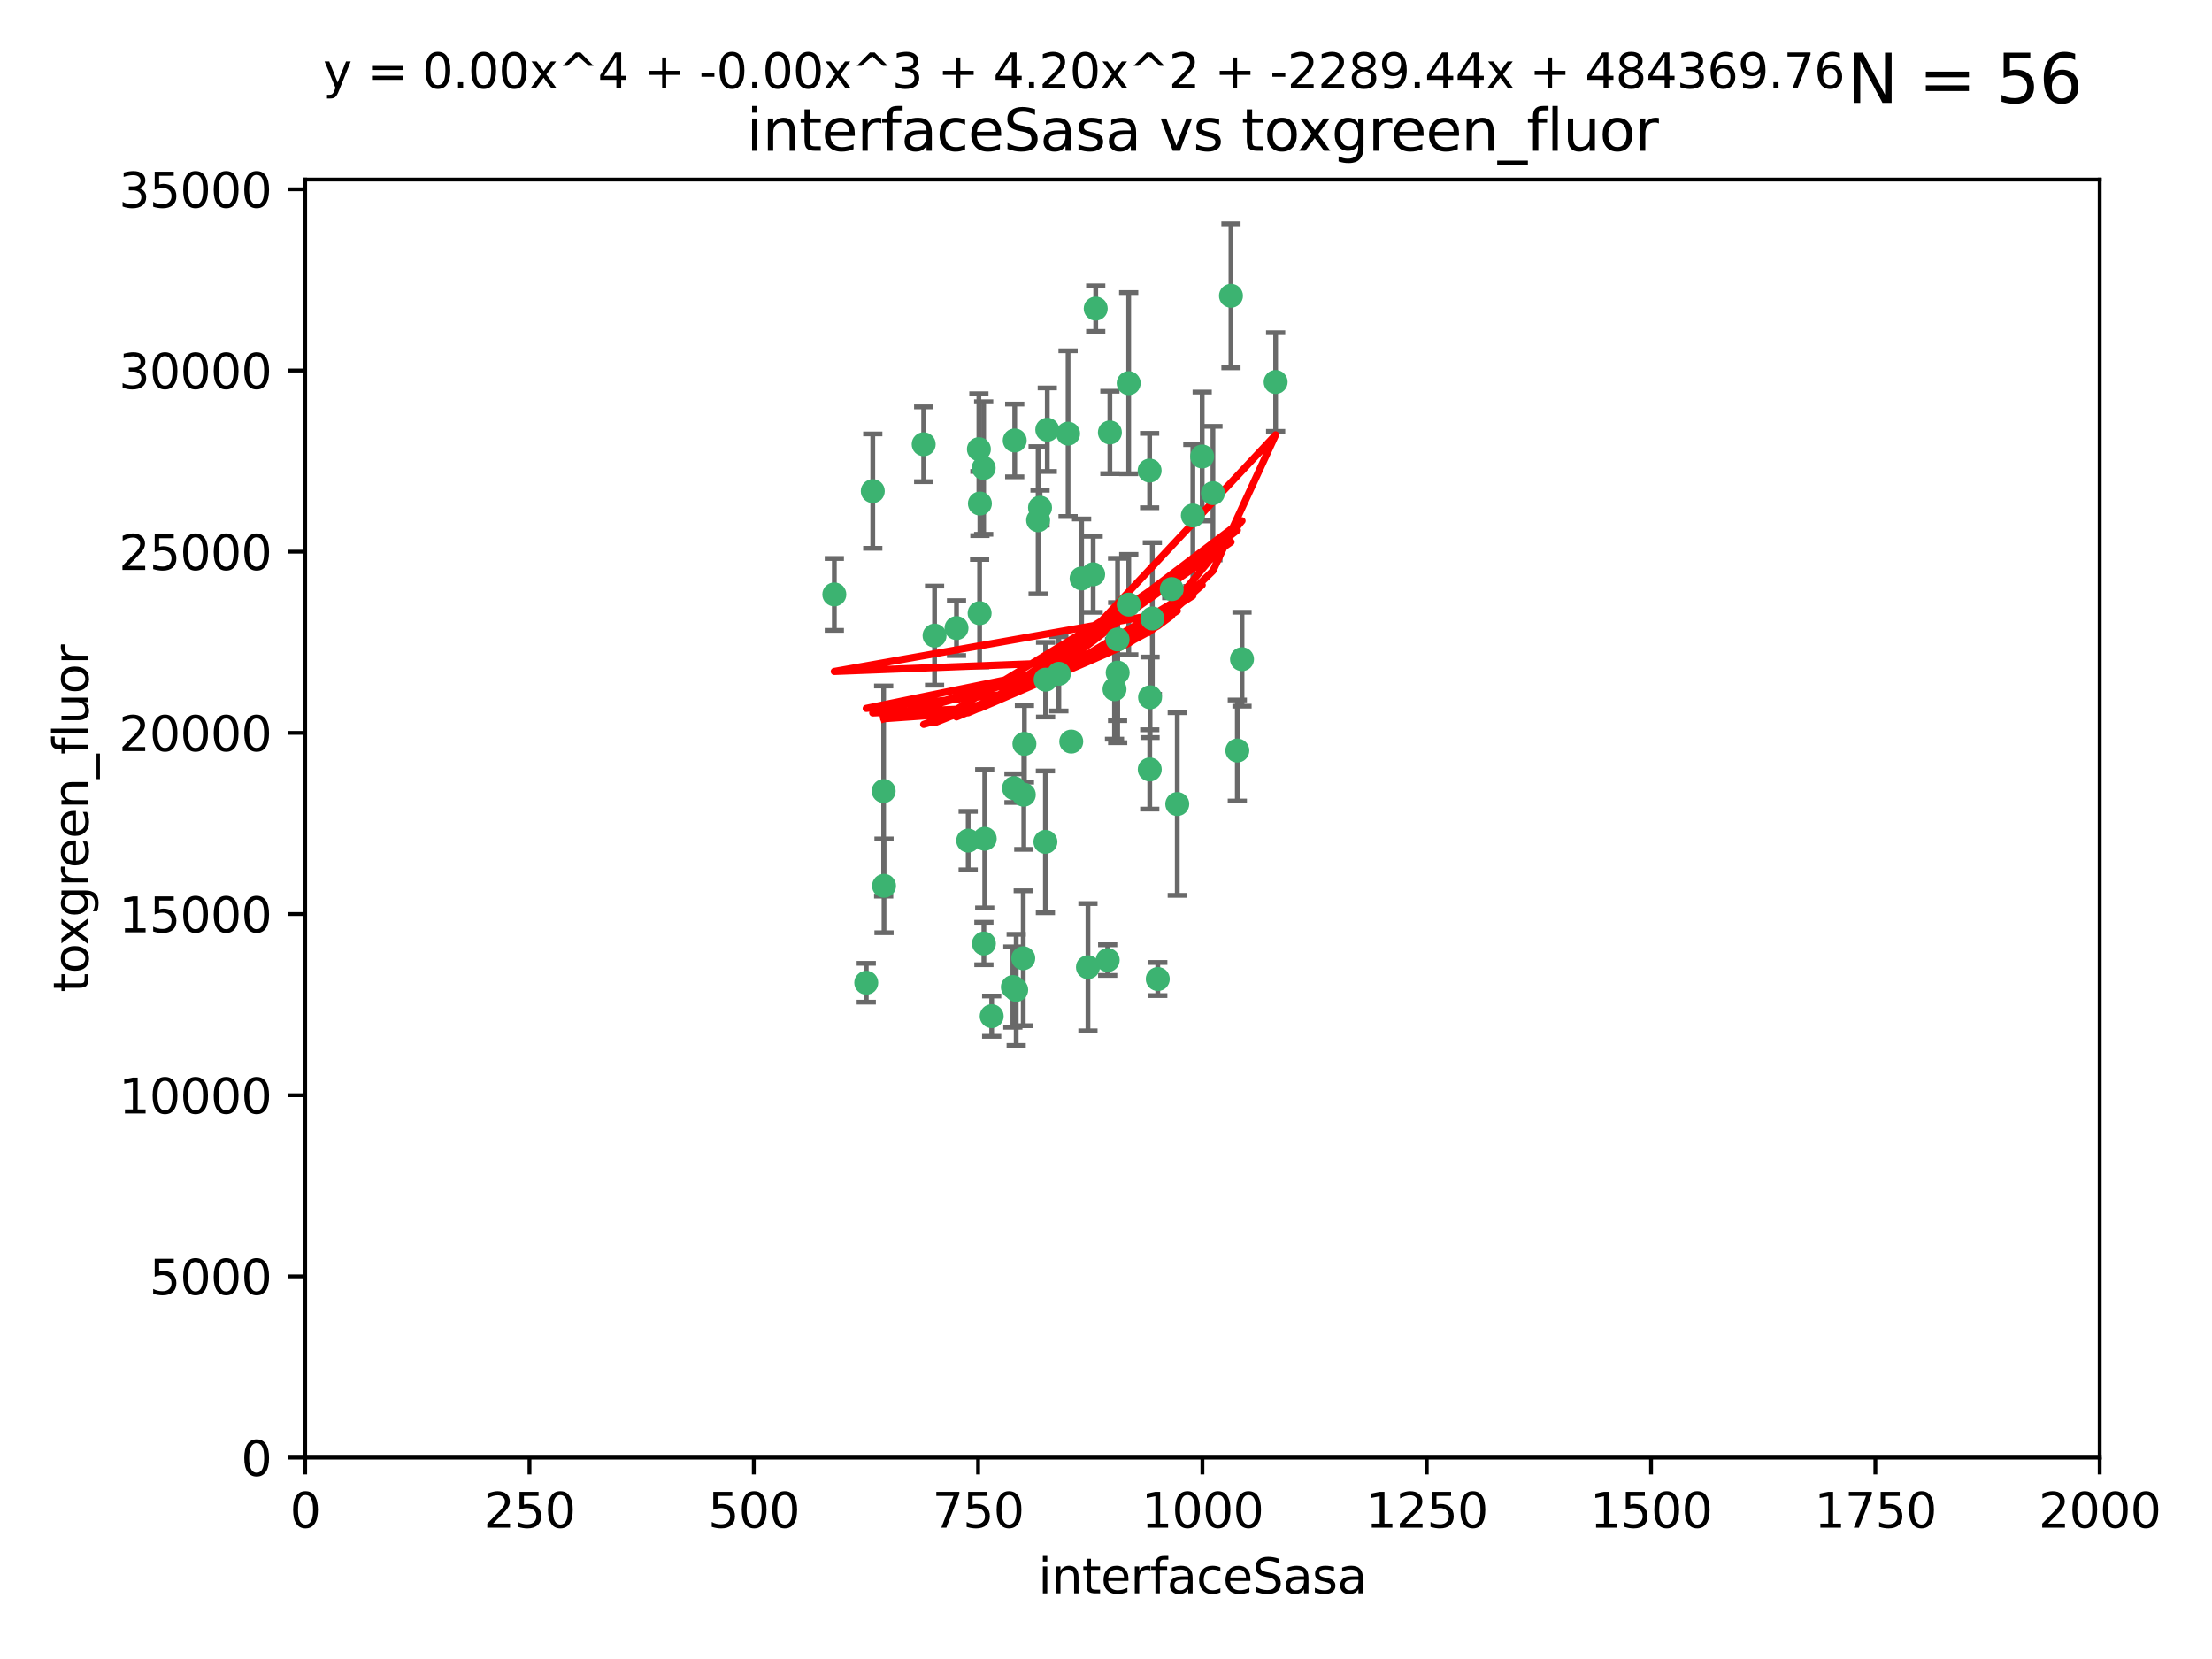 <?xml version="1.0" encoding="utf-8" standalone="no"?>
<!DOCTYPE svg PUBLIC "-//W3C//DTD SVG 1.1//EN"
  "http://www.w3.org/Graphics/SVG/1.1/DTD/svg11.dtd">
<svg xmlns:xlink="http://www.w3.org/1999/xlink" width="460.8pt" height="345.6pt" viewBox="0 0 460.8 345.6" xmlns="http://www.w3.org/2000/svg" version="1.1">
 <defs>
  <style type="text/css">*{stroke-linejoin: round; stroke-linecap: butt}</style>
 </defs>
 <g id="figure_1">
  <g id="patch_1">
   <path d="M 0 345.6 
L 460.8 345.6 
L 460.8 0 
L 0 0 
z
" style="fill: #ffffff"/>
  </g>
  <g id="axes_1">
   <g id="patch_2">
    <path d="M 63.571 303.64 
L 437.4 303.64 
L 437.4 37.411 
L 63.571 37.411 
z
" style="fill: #ffffff"/>
   </g>
   <g id="PathCollection_1">
    <defs>
     <path id="m902f4ae303" d="M 0 1.118 
C 0.297 1.118 0.581 1 0.791 0.791 
C 1 0.581 1.118 0.297 1.118 0 
C 1.118 -0.297 1 -0.581 0.791 -0.791 
C 0.581 -1 0.297 -1.118 0 -1.118 
C -0.297 -1.118 -0.581 -1 -0.791 -0.791 
C -1 -0.581 -1.118 -0.297 -1.118 0 
C -1.118 0.297 -1 0.581 -0.791 0.791 
C -0.581 1 -0.297 1.118 0 1.118 
z
" style="stroke: #3cb371"/>
    </defs>
    <g clip-path="url(#pf3ad9d9b25)">
     <use xlink:href="#m902f4ae303" x="239.489" y="98.026" style="fill: #3cb371; stroke: #3cb371"/>
     <use xlink:href="#m902f4ae303" x="250.437" y="95.094" style="fill: #3cb371; stroke: #3cb371"/>
     <use xlink:href="#m902f4ae303" x="218.168" y="89.516" style="fill: #3cb371; stroke: #3cb371"/>
     <use xlink:href="#m902f4ae303" x="265.738" y="79.578" style="fill: #3cb371; stroke: #3cb371"/>
     <use xlink:href="#m902f4ae303" x="252.676" y="102.727" style="fill: #3cb371; stroke: #3cb371"/>
     <use xlink:href="#m902f4ae303" x="240.054" y="128.839" style="fill: #3cb371; stroke: #3cb371"/>
     <use xlink:href="#m902f4ae303" x="258.734" y="137.321" style="fill: #3cb371; stroke: #3cb371"/>
     <use xlink:href="#m902f4ae303" x="211.385" y="91.754" style="fill: #3cb371; stroke: #3cb371"/>
     <use xlink:href="#m902f4ae303" x="235.142" y="125.947" style="fill: #3cb371; stroke: #3cb371"/>
     <use xlink:href="#m902f4ae303" x="223.161" y="154.483" style="fill: #3cb371; stroke: #3cb371"/>
     <use xlink:href="#m902f4ae303" x="248.491" y="107.386" style="fill: #3cb371; stroke: #3cb371"/>
     <use xlink:href="#m902f4ae303" x="227.725" y="119.635" style="fill: #3cb371; stroke: #3cb371"/>
     <use xlink:href="#m902f4ae303" x="235.125" y="79.819" style="fill: #3cb371; stroke: #3cb371"/>
     <use xlink:href="#m902f4ae303" x="244.091" y="122.72" style="fill: #3cb371; stroke: #3cb371"/>
     <use xlink:href="#m902f4ae303" x="241.185" y="203.953" style="fill: #3cb371; stroke: #3cb371"/>
     <use xlink:href="#m902f4ae303" x="231.211" y="90.084" style="fill: #3cb371; stroke: #3cb371"/>
     <use xlink:href="#m902f4ae303" x="213.404" y="154.954" style="fill: #3cb371; stroke: #3cb371"/>
     <use xlink:href="#m902f4ae303" x="204.131" y="104.896" style="fill: #3cb371; stroke: #3cb371"/>
     <use xlink:href="#m902f4ae303" x="257.757" y="156.348" style="fill: #3cb371; stroke: #3cb371"/>
     <use xlink:href="#m902f4ae303" x="216.658" y="105.756" style="fill: #3cb371; stroke: #3cb371"/>
     <use xlink:href="#m902f4ae303" x="204.916" y="97.498" style="fill: #3cb371; stroke: #3cb371"/>
     <use xlink:href="#m902f4ae303" x="192.417" y="92.545" style="fill: #3cb371; stroke: #3cb371"/>
     <use xlink:href="#m902f4ae303" x="213.275" y="165.548" style="fill: #3cb371; stroke: #3cb371"/>
     <use xlink:href="#m902f4ae303" x="222.501" y="90.332" style="fill: #3cb371; stroke: #3cb371"/>
     <use xlink:href="#m902f4ae303" x="206.585" y="211.686" style="fill: #3cb371; stroke: #3cb371"/>
     <use xlink:href="#m902f4ae303" x="230.751" y="200.005" style="fill: #3cb371; stroke: #3cb371"/>
     <use xlink:href="#m902f4ae303" x="199.256" y="130.84" style="fill: #3cb371; stroke: #3cb371"/>
     <use xlink:href="#m902f4ae303" x="211.69" y="206.213" style="fill: #3cb371; stroke: #3cb371"/>
     <use xlink:href="#m902f4ae303" x="213.159" y="199.62" style="fill: #3cb371; stroke: #3cb371"/>
     <use xlink:href="#m902f4ae303" x="217.777" y="175.376" style="fill: #3cb371; stroke: #3cb371"/>
     <use xlink:href="#m902f4ae303" x="216.26" y="108.373" style="fill: #3cb371; stroke: #3cb371"/>
     <use xlink:href="#m902f4ae303" x="220.577" y="140.37" style="fill: #3cb371; stroke: #3cb371"/>
     <use xlink:href="#m902f4ae303" x="203.92" y="93.572" style="fill: #3cb371; stroke: #3cb371"/>
     <use xlink:href="#m902f4ae303" x="181.815" y="102.308" style="fill: #3cb371; stroke: #3cb371"/>
     <use xlink:href="#m902f4ae303" x="204.073" y="127.738" style="fill: #3cb371; stroke: #3cb371"/>
     <use xlink:href="#m902f4ae303" x="239.579" y="145.262" style="fill: #3cb371; stroke: #3cb371"/>
     <use xlink:href="#m902f4ae303" x="232.833" y="140.122" style="fill: #3cb371; stroke: #3cb371"/>
     <use xlink:href="#m902f4ae303" x="210.998" y="205.621" style="fill: #3cb371; stroke: #3cb371"/>
     <use xlink:href="#m902f4ae303" x="256.433" y="61.614" style="fill: #3cb371; stroke: #3cb371"/>
     <use xlink:href="#m902f4ae303" x="194.686" y="132.411" style="fill: #3cb371; stroke: #3cb371"/>
     <use xlink:href="#m902f4ae303" x="225.318" y="120.494" style="fill: #3cb371; stroke: #3cb371"/>
     <use xlink:href="#m902f4ae303" x="180.458" y="204.723" style="fill: #3cb371; stroke: #3cb371"/>
     <use xlink:href="#m902f4ae303" x="211.23" y="164.19" style="fill: #3cb371; stroke: #3cb371"/>
     <use xlink:href="#m902f4ae303" x="232.811" y="133.213" style="fill: #3cb371; stroke: #3cb371"/>
     <use xlink:href="#m902f4ae303" x="239.516" y="160.289" style="fill: #3cb371; stroke: #3cb371"/>
     <use xlink:href="#m902f4ae303" x="204.964" y="196.552" style="fill: #3cb371; stroke: #3cb371"/>
     <use xlink:href="#m902f4ae303" x="205.136" y="174.728" style="fill: #3cb371; stroke: #3cb371"/>
     <use xlink:href="#m902f4ae303" x="228.258" y="64.285" style="fill: #3cb371; stroke: #3cb371"/>
     <use xlink:href="#m902f4ae303" x="217.815" y="141.593" style="fill: #3cb371; stroke: #3cb371"/>
     <use xlink:href="#m902f4ae303" x="201.69" y="175.112" style="fill: #3cb371; stroke: #3cb371"/>
     <use xlink:href="#m902f4ae303" x="184.082" y="164.794" style="fill: #3cb371; stroke: #3cb371"/>
     <use xlink:href="#m902f4ae303" x="232.174" y="143.576" style="fill: #3cb371; stroke: #3cb371"/>
     <use xlink:href="#m902f4ae303" x="245.245" y="167.495" style="fill: #3cb371; stroke: #3cb371"/>
     <use xlink:href="#m902f4ae303" x="173.806" y="123.828" style="fill: #3cb371; stroke: #3cb371"/>
     <use xlink:href="#m902f4ae303" x="226.639" y="201.488" style="fill: #3cb371; stroke: #3cb371"/>
     <use xlink:href="#m902f4ae303" x="184.157" y="184.534" style="fill: #3cb371; stroke: #3cb371"/>
    </g>
   </g>
   <g id="matplotlib.axis_1">
    <g id="xtick_1">
     <g id="line2d_1">
      <defs>
       <path id="m16b653c9e2" d="M 0 0 
L 0 3.5 
" style="stroke: #000000; stroke-width: 0.8"/>
      </defs>
      <g>
       <use xlink:href="#m16b653c9e2" x="63.571" y="303.64" style="stroke: #000000; stroke-width: 0.8"/>
      </g>
     </g>
     <g id="text_1">
      <!-- 0 -->
      <g transform="translate(60.39 318.238)scale(0.1 -0.1)">
       <defs>
        <path id="DejaVuSans-30" d="M 2034 4250 
Q 1547 4250 1301 3770 
Q 1056 3291 1056 2328 
Q 1056 1369 1301 889 
Q 1547 409 2034 409 
Q 2525 409 2770 889 
Q 3016 1369 3016 2328 
Q 3016 3291 2770 3770 
Q 2525 4250 2034 4250 
z
M 2034 4750 
Q 2819 4750 3233 4129 
Q 3647 3509 3647 2328 
Q 3647 1150 3233 529 
Q 2819 -91 2034 -91 
Q 1250 -91 836 529 
Q 422 1150 422 2328 
Q 422 3509 836 4129 
Q 1250 4750 2034 4750 
z
" transform="scale(0.016)"/>
       </defs>
       <use xlink:href="#DejaVuSans-30"/>
      </g>
     </g>
    </g>
    <g id="xtick_2">
     <g id="line2d_2">
      <g>
       <use xlink:href="#m16b653c9e2" x="110.3" y="303.64" style="stroke: #000000; stroke-width: 0.8"/>
      </g>
     </g>
     <g id="text_2">
      <!-- 250 -->
      <g transform="translate(100.756 318.238)scale(0.1 -0.1)">
       <defs>
        <path id="DejaVuSans-32" d="M 1228 531 
L 3431 531 
L 3431 0 
L 469 0 
L 469 531 
Q 828 903 1448 1529 
Q 2069 2156 2228 2338 
Q 2531 2678 2651 2914 
Q 2772 3150 2772 3378 
Q 2772 3750 2511 3984 
Q 2250 4219 1831 4219 
Q 1534 4219 1204 4116 
Q 875 4013 500 3803 
L 500 4441 
Q 881 4594 1212 4672 
Q 1544 4750 1819 4750 
Q 2544 4750 2975 4387 
Q 3406 4025 3406 3419 
Q 3406 3131 3298 2873 
Q 3191 2616 2906 2266 
Q 2828 2175 2409 1742 
Q 1991 1309 1228 531 
z
" transform="scale(0.016)"/>
        <path id="DejaVuSans-35" d="M 691 4666 
L 3169 4666 
L 3169 4134 
L 1269 4134 
L 1269 2991 
Q 1406 3038 1543 3061 
Q 1681 3084 1819 3084 
Q 2600 3084 3056 2656 
Q 3513 2228 3513 1497 
Q 3513 744 3044 326 
Q 2575 -91 1722 -91 
Q 1428 -91 1123 -41 
Q 819 9 494 109 
L 494 744 
Q 775 591 1075 516 
Q 1375 441 1709 441 
Q 2250 441 2565 725 
Q 2881 1009 2881 1497 
Q 2881 1984 2565 2268 
Q 2250 2553 1709 2553 
Q 1456 2553 1204 2497 
Q 953 2441 691 2322 
L 691 4666 
z
" transform="scale(0.016)"/>
       </defs>
       <use xlink:href="#DejaVuSans-32"/>
       <use xlink:href="#DejaVuSans-35" x="63.623"/>
       <use xlink:href="#DejaVuSans-30" x="127.246"/>
      </g>
     </g>
    </g>
    <g id="xtick_3">
     <g id="line2d_3">
      <g>
       <use xlink:href="#m16b653c9e2" x="157.028" y="303.64" style="stroke: #000000; stroke-width: 0.8"/>
      </g>
     </g>
     <g id="text_3">
      <!-- 500 -->
      <g transform="translate(147.485 318.238)scale(0.1 -0.1)">
       <use xlink:href="#DejaVuSans-35"/>
       <use xlink:href="#DejaVuSans-30" x="63.623"/>
       <use xlink:href="#DejaVuSans-30" x="127.246"/>
      </g>
     </g>
    </g>
    <g id="xtick_4">
     <g id="line2d_4">
      <g>
       <use xlink:href="#m16b653c9e2" x="203.757" y="303.64" style="stroke: #000000; stroke-width: 0.8"/>
      </g>
     </g>
     <g id="text_4">
      <!-- 750 -->
      <g transform="translate(194.213 318.238)scale(0.1 -0.1)">
       <defs>
        <path id="DejaVuSans-37" d="M 525 4666 
L 3525 4666 
L 3525 4397 
L 1831 0 
L 1172 0 
L 2766 4134 
L 525 4134 
L 525 4666 
z
" transform="scale(0.016)"/>
       </defs>
       <use xlink:href="#DejaVuSans-37"/>
       <use xlink:href="#DejaVuSans-35" x="63.623"/>
       <use xlink:href="#DejaVuSans-30" x="127.246"/>
      </g>
     </g>
    </g>
    <g id="xtick_5">
     <g id="line2d_5">
      <g>
       <use xlink:href="#m16b653c9e2" x="250.486" y="303.64" style="stroke: #000000; stroke-width: 0.8"/>
      </g>
     </g>
     <g id="text_5">
      <!-- 1000 -->
      <g transform="translate(237.761 318.238)scale(0.1 -0.1)">
       <defs>
        <path id="DejaVuSans-31" d="M 794 531 
L 1825 531 
L 1825 4091 
L 703 3866 
L 703 4441 
L 1819 4666 
L 2450 4666 
L 2450 531 
L 3481 531 
L 3481 0 
L 794 0 
L 794 531 
z
" transform="scale(0.016)"/>
       </defs>
       <use xlink:href="#DejaVuSans-31"/>
       <use xlink:href="#DejaVuSans-30" x="63.623"/>
       <use xlink:href="#DejaVuSans-30" x="127.246"/>
       <use xlink:href="#DejaVuSans-30" x="190.869"/>
      </g>
     </g>
    </g>
    <g id="xtick_6">
     <g id="line2d_6">
      <g>
       <use xlink:href="#m16b653c9e2" x="297.214" y="303.64" style="stroke: #000000; stroke-width: 0.8"/>
      </g>
     </g>
     <g id="text_6">
      <!-- 1250 -->
      <g transform="translate(284.489 318.238)scale(0.1 -0.1)">
       <use xlink:href="#DejaVuSans-31"/>
       <use xlink:href="#DejaVuSans-32" x="63.623"/>
       <use xlink:href="#DejaVuSans-35" x="127.246"/>
       <use xlink:href="#DejaVuSans-30" x="190.869"/>
      </g>
     </g>
    </g>
    <g id="xtick_7">
     <g id="line2d_7">
      <g>
       <use xlink:href="#m16b653c9e2" x="343.943" y="303.64" style="stroke: #000000; stroke-width: 0.8"/>
      </g>
     </g>
     <g id="text_7">
      <!-- 1500 -->
      <g transform="translate(331.218 318.238)scale(0.1 -0.1)">
       <use xlink:href="#DejaVuSans-31"/>
       <use xlink:href="#DejaVuSans-35" x="63.623"/>
       <use xlink:href="#DejaVuSans-30" x="127.246"/>
       <use xlink:href="#DejaVuSans-30" x="190.869"/>
      </g>
     </g>
    </g>
    <g id="xtick_8">
     <g id="line2d_8">
      <g>
       <use xlink:href="#m16b653c9e2" x="390.671" y="303.64" style="stroke: #000000; stroke-width: 0.8"/>
      </g>
     </g>
     <g id="text_8">
      <!-- 1750 -->
      <g transform="translate(377.946 318.238)scale(0.1 -0.1)">
       <use xlink:href="#DejaVuSans-31"/>
       <use xlink:href="#DejaVuSans-37" x="63.623"/>
       <use xlink:href="#DejaVuSans-35" x="127.246"/>
       <use xlink:href="#DejaVuSans-30" x="190.869"/>
      </g>
     </g>
    </g>
    <g id="xtick_9">
     <g id="line2d_9">
      <g>
       <use xlink:href="#m16b653c9e2" x="437.4" y="303.64" style="stroke: #000000; stroke-width: 0.8"/>
      </g>
     </g>
     <g id="text_9">
      <!-- 2000 -->
      <g transform="translate(424.675 318.238)scale(0.1 -0.1)">
       <use xlink:href="#DejaVuSans-32"/>
       <use xlink:href="#DejaVuSans-30" x="63.623"/>
       <use xlink:href="#DejaVuSans-30" x="127.246"/>
       <use xlink:href="#DejaVuSans-30" x="190.869"/>
      </g>
     </g>
    </g>
    <g id="text_10">
     <!-- interfaceSasa -->
     <g transform="translate(216.279 331.917)scale(0.1 -0.1)">
      <defs>
       <path id="DejaVuSans-69" d="M 603 3500 
L 1178 3500 
L 1178 0 
L 603 0 
L 603 3500 
z
M 603 4863 
L 1178 4863 
L 1178 4134 
L 603 4134 
L 603 4863 
z
" transform="scale(0.016)"/>
       <path id="DejaVuSans-6e" d="M 3513 2113 
L 3513 0 
L 2938 0 
L 2938 2094 
Q 2938 2591 2744 2837 
Q 2550 3084 2163 3084 
Q 1697 3084 1428 2787 
Q 1159 2491 1159 1978 
L 1159 0 
L 581 0 
L 581 3500 
L 1159 3500 
L 1159 2956 
Q 1366 3272 1645 3428 
Q 1925 3584 2291 3584 
Q 2894 3584 3203 3211 
Q 3513 2838 3513 2113 
z
" transform="scale(0.016)"/>
       <path id="DejaVuSans-74" d="M 1172 4494 
L 1172 3500 
L 2356 3500 
L 2356 3053 
L 1172 3053 
L 1172 1153 
Q 1172 725 1289 603 
Q 1406 481 1766 481 
L 2356 481 
L 2356 0 
L 1766 0 
Q 1100 0 847 248 
Q 594 497 594 1153 
L 594 3053 
L 172 3053 
L 172 3500 
L 594 3500 
L 594 4494 
L 1172 4494 
z
" transform="scale(0.016)"/>
       <path id="DejaVuSans-65" d="M 3597 1894 
L 3597 1613 
L 953 1613 
Q 991 1019 1311 708 
Q 1631 397 2203 397 
Q 2534 397 2845 478 
Q 3156 559 3463 722 
L 3463 178 
Q 3153 47 2828 -22 
Q 2503 -91 2169 -91 
Q 1331 -91 842 396 
Q 353 884 353 1716 
Q 353 2575 817 3079 
Q 1281 3584 2069 3584 
Q 2775 3584 3186 3129 
Q 3597 2675 3597 1894 
z
M 3022 2063 
Q 3016 2534 2758 2815 
Q 2500 3097 2075 3097 
Q 1594 3097 1305 2825 
Q 1016 2553 972 2059 
L 3022 2063 
z
" transform="scale(0.016)"/>
       <path id="DejaVuSans-72" d="M 2631 2963 
Q 2534 3019 2420 3045 
Q 2306 3072 2169 3072 
Q 1681 3072 1420 2755 
Q 1159 2438 1159 1844 
L 1159 0 
L 581 0 
L 581 3500 
L 1159 3500 
L 1159 2956 
Q 1341 3275 1631 3429 
Q 1922 3584 2338 3584 
Q 2397 3584 2469 3576 
Q 2541 3569 2628 3553 
L 2631 2963 
z
" transform="scale(0.016)"/>
       <path id="DejaVuSans-66" d="M 2375 4863 
L 2375 4384 
L 1825 4384 
Q 1516 4384 1395 4259 
Q 1275 4134 1275 3809 
L 1275 3500 
L 2222 3500 
L 2222 3053 
L 1275 3053 
L 1275 0 
L 697 0 
L 697 3053 
L 147 3053 
L 147 3500 
L 697 3500 
L 697 3744 
Q 697 4328 969 4595 
Q 1241 4863 1831 4863 
L 2375 4863 
z
" transform="scale(0.016)"/>
       <path id="DejaVuSans-61" d="M 2194 1759 
Q 1497 1759 1228 1600 
Q 959 1441 959 1056 
Q 959 750 1161 570 
Q 1363 391 1709 391 
Q 2188 391 2477 730 
Q 2766 1069 2766 1631 
L 2766 1759 
L 2194 1759 
z
M 3341 1997 
L 3341 0 
L 2766 0 
L 2766 531 
Q 2569 213 2275 61 
Q 1981 -91 1556 -91 
Q 1019 -91 701 211 
Q 384 513 384 1019 
Q 384 1609 779 1909 
Q 1175 2209 1959 2209 
L 2766 2209 
L 2766 2266 
Q 2766 2663 2505 2880 
Q 2244 3097 1772 3097 
Q 1472 3097 1187 3025 
Q 903 2953 641 2809 
L 641 3341 
Q 956 3463 1253 3523 
Q 1550 3584 1831 3584 
Q 2591 3584 2966 3190 
Q 3341 2797 3341 1997 
z
" transform="scale(0.016)"/>
       <path id="DejaVuSans-63" d="M 3122 3366 
L 3122 2828 
Q 2878 2963 2633 3030 
Q 2388 3097 2138 3097 
Q 1578 3097 1268 2742 
Q 959 2388 959 1747 
Q 959 1106 1268 751 
Q 1578 397 2138 397 
Q 2388 397 2633 464 
Q 2878 531 3122 666 
L 3122 134 
Q 2881 22 2623 -34 
Q 2366 -91 2075 -91 
Q 1284 -91 818 406 
Q 353 903 353 1747 
Q 353 2603 823 3093 
Q 1294 3584 2113 3584 
Q 2378 3584 2631 3529 
Q 2884 3475 3122 3366 
z
" transform="scale(0.016)"/>
       <path id="DejaVuSans-53" d="M 3425 4513 
L 3425 3897 
Q 3066 4069 2747 4153 
Q 2428 4238 2131 4238 
Q 1616 4238 1336 4038 
Q 1056 3838 1056 3469 
Q 1056 3159 1242 3001 
Q 1428 2844 1947 2747 
L 2328 2669 
Q 3034 2534 3370 2195 
Q 3706 1856 3706 1288 
Q 3706 609 3251 259 
Q 2797 -91 1919 -91 
Q 1588 -91 1214 -16 
Q 841 59 441 206 
L 441 856 
Q 825 641 1194 531 
Q 1563 422 1919 422 
Q 2459 422 2753 634 
Q 3047 847 3047 1241 
Q 3047 1584 2836 1778 
Q 2625 1972 2144 2069 
L 1759 2144 
Q 1053 2284 737 2584 
Q 422 2884 422 3419 
Q 422 4038 858 4394 
Q 1294 4750 2059 4750 
Q 2388 4750 2728 4690 
Q 3069 4631 3425 4513 
z
" transform="scale(0.016)"/>
       <path id="DejaVuSans-73" d="M 2834 3397 
L 2834 2853 
Q 2591 2978 2328 3040 
Q 2066 3103 1784 3103 
Q 1356 3103 1142 2972 
Q 928 2841 928 2578 
Q 928 2378 1081 2264 
Q 1234 2150 1697 2047 
L 1894 2003 
Q 2506 1872 2764 1633 
Q 3022 1394 3022 966 
Q 3022 478 2636 193 
Q 2250 -91 1575 -91 
Q 1294 -91 989 -36 
Q 684 19 347 128 
L 347 722 
Q 666 556 975 473 
Q 1284 391 1588 391 
Q 1994 391 2212 530 
Q 2431 669 2431 922 
Q 2431 1156 2273 1281 
Q 2116 1406 1581 1522 
L 1381 1569 
Q 847 1681 609 1914 
Q 372 2147 372 2553 
Q 372 3047 722 3315 
Q 1072 3584 1716 3584 
Q 2034 3584 2315 3537 
Q 2597 3491 2834 3397 
z
" transform="scale(0.016)"/>
      </defs>
      <use xlink:href="#DejaVuSans-69"/>
      <use xlink:href="#DejaVuSans-6e" x="27.783"/>
      <use xlink:href="#DejaVuSans-74" x="91.162"/>
      <use xlink:href="#DejaVuSans-65" x="130.371"/>
      <use xlink:href="#DejaVuSans-72" x="191.895"/>
      <use xlink:href="#DejaVuSans-66" x="233.008"/>
      <use xlink:href="#DejaVuSans-61" x="268.213"/>
      <use xlink:href="#DejaVuSans-63" x="329.492"/>
      <use xlink:href="#DejaVuSans-65" x="384.473"/>
      <use xlink:href="#DejaVuSans-53" x="445.996"/>
      <use xlink:href="#DejaVuSans-61" x="509.473"/>
      <use xlink:href="#DejaVuSans-73" x="570.752"/>
      <use xlink:href="#DejaVuSans-61" x="622.852"/>
     </g>
    </g>
   </g>
   <g id="matplotlib.axis_2">
    <g id="ytick_1">
     <g id="line2d_10">
      <defs>
       <path id="m5d5c07f069" d="M 0 0 
L -3.5 0 
" style="stroke: #000000; stroke-width: 0.8"/>
      </defs>
      <g>
       <use xlink:href="#m5d5c07f069" x="63.571" y="303.64" style="stroke: #000000; stroke-width: 0.8"/>
      </g>
     </g>
     <g id="text_11">
      <!-- 0 -->
      <g transform="translate(50.209 307.439)scale(0.1 -0.1)">
       <use xlink:href="#DejaVuSans-30"/>
      </g>
     </g>
    </g>
    <g id="ytick_2">
     <g id="line2d_11">
      <g>
       <use xlink:href="#m5d5c07f069" x="63.571" y="265.897" style="stroke: #000000; stroke-width: 0.8"/>
      </g>
     </g>
     <g id="text_12">
      <!-- 5000 -->
      <g transform="translate(31.121 269.696)scale(0.1 -0.1)">
       <use xlink:href="#DejaVuSans-35"/>
       <use xlink:href="#DejaVuSans-30" x="63.623"/>
       <use xlink:href="#DejaVuSans-30" x="127.246"/>
       <use xlink:href="#DejaVuSans-30" x="190.869"/>
      </g>
     </g>
    </g>
    <g id="ytick_3">
     <g id="line2d_12">
      <g>
       <use xlink:href="#m5d5c07f069" x="63.571" y="228.154" style="stroke: #000000; stroke-width: 0.8"/>
      </g>
     </g>
     <g id="text_13">
      <!-- 10000 -->
      <g transform="translate(24.759 231.953)scale(0.1 -0.1)">
       <use xlink:href="#DejaVuSans-31"/>
       <use xlink:href="#DejaVuSans-30" x="63.623"/>
       <use xlink:href="#DejaVuSans-30" x="127.246"/>
       <use xlink:href="#DejaVuSans-30" x="190.869"/>
       <use xlink:href="#DejaVuSans-30" x="254.492"/>
      </g>
     </g>
    </g>
    <g id="ytick_4">
     <g id="line2d_13">
      <g>
       <use xlink:href="#m5d5c07f069" x="63.571" y="190.411" style="stroke: #000000; stroke-width: 0.8"/>
      </g>
     </g>
     <g id="text_14">
      <!-- 15000 -->
      <g transform="translate(24.759 194.21)scale(0.1 -0.1)">
       <use xlink:href="#DejaVuSans-31"/>
       <use xlink:href="#DejaVuSans-35" x="63.623"/>
       <use xlink:href="#DejaVuSans-30" x="127.246"/>
       <use xlink:href="#DejaVuSans-30" x="190.869"/>
       <use xlink:href="#DejaVuSans-30" x="254.492"/>
      </g>
     </g>
    </g>
    <g id="ytick_5">
     <g id="line2d_14">
      <g>
       <use xlink:href="#m5d5c07f069" x="63.571" y="152.668" style="stroke: #000000; stroke-width: 0.8"/>
      </g>
     </g>
     <g id="text_15">
      <!-- 20000 -->
      <g transform="translate(24.759 156.467)scale(0.1 -0.1)">
       <use xlink:href="#DejaVuSans-32"/>
       <use xlink:href="#DejaVuSans-30" x="63.623"/>
       <use xlink:href="#DejaVuSans-30" x="127.246"/>
       <use xlink:href="#DejaVuSans-30" x="190.869"/>
       <use xlink:href="#DejaVuSans-30" x="254.492"/>
      </g>
     </g>
    </g>
    <g id="ytick_6">
     <g id="line2d_15">
      <g>
       <use xlink:href="#m5d5c07f069" x="63.571" y="114.925" style="stroke: #000000; stroke-width: 0.8"/>
      </g>
     </g>
     <g id="text_16">
      <!-- 25000 -->
      <g transform="translate(24.759 118.724)scale(0.1 -0.1)">
       <use xlink:href="#DejaVuSans-32"/>
       <use xlink:href="#DejaVuSans-35" x="63.623"/>
       <use xlink:href="#DejaVuSans-30" x="127.246"/>
       <use xlink:href="#DejaVuSans-30" x="190.869"/>
       <use xlink:href="#DejaVuSans-30" x="254.492"/>
      </g>
     </g>
    </g>
    <g id="ytick_7">
     <g id="line2d_16">
      <g>
       <use xlink:href="#m5d5c07f069" x="63.571" y="77.181" style="stroke: #000000; stroke-width: 0.8"/>
      </g>
     </g>
     <g id="text_17">
      <!-- 30000 -->
      <g transform="translate(24.759 80.981)scale(0.1 -0.1)">
       <defs>
        <path id="DejaVuSans-33" d="M 2597 2516 
Q 3050 2419 3304 2112 
Q 3559 1806 3559 1356 
Q 3559 666 3084 287 
Q 2609 -91 1734 -91 
Q 1441 -91 1130 -33 
Q 819 25 488 141 
L 488 750 
Q 750 597 1062 519 
Q 1375 441 1716 441 
Q 2309 441 2620 675 
Q 2931 909 2931 1356 
Q 2931 1769 2642 2001 
Q 2353 2234 1838 2234 
L 1294 2234 
L 1294 2753 
L 1863 2753 
Q 2328 2753 2575 2939 
Q 2822 3125 2822 3475 
Q 2822 3834 2567 4026 
Q 2313 4219 1838 4219 
Q 1578 4219 1281 4162 
Q 984 4106 628 3988 
L 628 4550 
Q 988 4650 1302 4700 
Q 1616 4750 1894 4750 
Q 2613 4750 3031 4423 
Q 3450 4097 3450 3541 
Q 3450 3153 3228 2886 
Q 3006 2619 2597 2516 
z
" transform="scale(0.016)"/>
       </defs>
       <use xlink:href="#DejaVuSans-33"/>
       <use xlink:href="#DejaVuSans-30" x="63.623"/>
       <use xlink:href="#DejaVuSans-30" x="127.246"/>
       <use xlink:href="#DejaVuSans-30" x="190.869"/>
       <use xlink:href="#DejaVuSans-30" x="254.492"/>
      </g>
     </g>
    </g>
    <g id="ytick_8">
     <g id="line2d_17">
      <g>
       <use xlink:href="#m5d5c07f069" x="63.571" y="39.438" style="stroke: #000000; stroke-width: 0.8"/>
      </g>
     </g>
     <g id="text_18">
      <!-- 35000 -->
      <g transform="translate(24.759 43.238)scale(0.1 -0.1)">
       <use xlink:href="#DejaVuSans-33"/>
       <use xlink:href="#DejaVuSans-35" x="63.623"/>
       <use xlink:href="#DejaVuSans-30" x="127.246"/>
       <use xlink:href="#DejaVuSans-30" x="190.869"/>
       <use xlink:href="#DejaVuSans-30" x="254.492"/>
      </g>
     </g>
    </g>
    <g id="text_19">
     <!-- toxgreen_fluor -->
     <g transform="translate(18.401 206.72)rotate(-90)scale(0.1 -0.1)">
      <defs>
       <path id="DejaVuSans-6f" d="M 1959 3097 
Q 1497 3097 1228 2736 
Q 959 2375 959 1747 
Q 959 1119 1226 758 
Q 1494 397 1959 397 
Q 2419 397 2687 759 
Q 2956 1122 2956 1747 
Q 2956 2369 2687 2733 
Q 2419 3097 1959 3097 
z
M 1959 3584 
Q 2709 3584 3137 3096 
Q 3566 2609 3566 1747 
Q 3566 888 3137 398 
Q 2709 -91 1959 -91 
Q 1206 -91 779 398 
Q 353 888 353 1747 
Q 353 2609 779 3096 
Q 1206 3584 1959 3584 
z
" transform="scale(0.016)"/>
       <path id="DejaVuSans-78" d="M 3513 3500 
L 2247 1797 
L 3578 0 
L 2900 0 
L 1881 1375 
L 863 0 
L 184 0 
L 1544 1831 
L 300 3500 
L 978 3500 
L 1906 2253 
L 2834 3500 
L 3513 3500 
z
" transform="scale(0.016)"/>
       <path id="DejaVuSans-67" d="M 2906 1791 
Q 2906 2416 2648 2759 
Q 2391 3103 1925 3103 
Q 1463 3103 1205 2759 
Q 947 2416 947 1791 
Q 947 1169 1205 825 
Q 1463 481 1925 481 
Q 2391 481 2648 825 
Q 2906 1169 2906 1791 
z
M 3481 434 
Q 3481 -459 3084 -895 
Q 2688 -1331 1869 -1331 
Q 1566 -1331 1297 -1286 
Q 1028 -1241 775 -1147 
L 775 -588 
Q 1028 -725 1275 -790 
Q 1522 -856 1778 -856 
Q 2344 -856 2625 -561 
Q 2906 -266 2906 331 
L 2906 616 
Q 2728 306 2450 153 
Q 2172 0 1784 0 
Q 1141 0 747 490 
Q 353 981 353 1791 
Q 353 2603 747 3093 
Q 1141 3584 1784 3584 
Q 2172 3584 2450 3431 
Q 2728 3278 2906 2969 
L 2906 3500 
L 3481 3500 
L 3481 434 
z
" transform="scale(0.016)"/>
       <path id="DejaVuSans-5f" d="M 3263 -1063 
L 3263 -1509 
L -63 -1509 
L -63 -1063 
L 3263 -1063 
z
" transform="scale(0.016)"/>
       <path id="DejaVuSans-6c" d="M 603 4863 
L 1178 4863 
L 1178 0 
L 603 0 
L 603 4863 
z
" transform="scale(0.016)"/>
       <path id="DejaVuSans-75" d="M 544 1381 
L 544 3500 
L 1119 3500 
L 1119 1403 
Q 1119 906 1312 657 
Q 1506 409 1894 409 
Q 2359 409 2629 706 
Q 2900 1003 2900 1516 
L 2900 3500 
L 3475 3500 
L 3475 0 
L 2900 0 
L 2900 538 
Q 2691 219 2414 64 
Q 2138 -91 1772 -91 
Q 1169 -91 856 284 
Q 544 659 544 1381 
z
M 1991 3584 
L 1991 3584 
z
" transform="scale(0.016)"/>
      </defs>
      <use xlink:href="#DejaVuSans-74"/>
      <use xlink:href="#DejaVuSans-6f" x="39.209"/>
      <use xlink:href="#DejaVuSans-78" x="97.266"/>
      <use xlink:href="#DejaVuSans-67" x="156.445"/>
      <use xlink:href="#DejaVuSans-72" x="219.922"/>
      <use xlink:href="#DejaVuSans-65" x="258.785"/>
      <use xlink:href="#DejaVuSans-65" x="320.309"/>
      <use xlink:href="#DejaVuSans-6e" x="381.832"/>
      <use xlink:href="#DejaVuSans-5f" x="445.211"/>
      <use xlink:href="#DejaVuSans-66" x="495.211"/>
      <use xlink:href="#DejaVuSans-6c" x="530.416"/>
      <use xlink:href="#DejaVuSans-75" x="558.199"/>
      <use xlink:href="#DejaVuSans-6f" x="621.578"/>
      <use xlink:href="#DejaVuSans-72" x="682.76"/>
     </g>
    </g>
   </g>
   <g id="LineCollection_1">
    <path d="M 239.489 105.772 
L 239.489 90.281 
" clip-path="url(#pf3ad9d9b25)" style="fill: none; stroke: #696969"/>
    <path d="M 250.437 108.514 
L 250.437 81.675 
" clip-path="url(#pf3ad9d9b25)" style="fill: none; stroke: #696969"/>
    <path d="M 218.168 98.217 
L 218.168 80.815 
" clip-path="url(#pf3ad9d9b25)" style="fill: none; stroke: #696969"/>
    <path d="M 265.738 89.863 
L 265.738 69.294 
" clip-path="url(#pf3ad9d9b25)" style="fill: none; stroke: #696969"/>
    <path d="M 252.676 116.638 
L 252.676 88.815 
" clip-path="url(#pf3ad9d9b25)" style="fill: none; stroke: #696969"/>
    <path d="M 240.054 144.637 
L 240.054 113.041 
" clip-path="url(#pf3ad9d9b25)" style="fill: none; stroke: #696969"/>
    <path d="M 258.734 147.102 
L 258.734 127.541 
" clip-path="url(#pf3ad9d9b25)" style="fill: none; stroke: #696969"/>
    <path d="M 211.385 99.334 
L 211.385 84.174 
" clip-path="url(#pf3ad9d9b25)" style="fill: none; stroke: #696969"/>
    <path d="M 235.142 136.397 
L 235.142 115.497 
" clip-path="url(#pf3ad9d9b25)" style="fill: none; stroke: #696969"/>
    <path d="M 223.161 155.048 
L 223.161 153.918 
" clip-path="url(#pf3ad9d9b25)" style="fill: none; stroke: #696969"/>
    <path d="M 248.491 122.155 
L 248.491 92.617 
" clip-path="url(#pf3ad9d9b25)" style="fill: none; stroke: #696969"/>
    <path d="M 227.725 127.554 
L 227.725 111.717 
" clip-path="url(#pf3ad9d9b25)" style="fill: none; stroke: #696969"/>
    <path d="M 235.125 98.693 
L 235.125 60.945 
" clip-path="url(#pf3ad9d9b25)" style="fill: none; stroke: #696969"/>
    <path d="M 244.091 124.514 
L 244.091 120.926 
" clip-path="url(#pf3ad9d9b25)" style="fill: none; stroke: #696969"/>
    <path d="M 241.185 207.405 
L 241.185 200.501 
" clip-path="url(#pf3ad9d9b25)" style="fill: none; stroke: #696969"/>
    <path d="M 231.211 98.668 
L 231.211 81.501 
" clip-path="url(#pf3ad9d9b25)" style="fill: none; stroke: #696969"/>
    <path d="M 213.404 162.929 
L 213.404 146.979 
" clip-path="url(#pf3ad9d9b25)" style="fill: none; stroke: #696969"/>
    <path d="M 204.131 111.578 
L 204.131 98.214 
" clip-path="url(#pf3ad9d9b25)" style="fill: none; stroke: #696969"/>
    <path d="M 257.757 166.868 
L 257.757 145.829 
" clip-path="url(#pf3ad9d9b25)" style="fill: none; stroke: #696969"/>
    <path d="M 216.658 109.392 
L 216.658 102.12 
" clip-path="url(#pf3ad9d9b25)" style="fill: none; stroke: #696969"/>
    <path d="M 204.916 111.302 
L 204.916 83.693 
" clip-path="url(#pf3ad9d9b25)" style="fill: none; stroke: #696969"/>
    <path d="M 192.417 100.341 
L 192.417 84.749 
" clip-path="url(#pf3ad9d9b25)" style="fill: none; stroke: #696969"/>
    <path d="M 213.275 176.939 
L 213.275 154.157 
" clip-path="url(#pf3ad9d9b25)" style="fill: none; stroke: #696969"/>
    <path d="M 222.501 107.592 
L 222.501 73.071 
" clip-path="url(#pf3ad9d9b25)" style="fill: none; stroke: #696969"/>
    <path d="M 206.585 215.883 
L 206.585 207.488 
" clip-path="url(#pf3ad9d9b25)" style="fill: none; stroke: #696969"/>
    <path d="M 230.751 203.204 
L 230.751 196.806 
" clip-path="url(#pf3ad9d9b25)" style="fill: none; stroke: #696969"/>
    <path d="M 199.256 136.561 
L 199.256 125.12 
" clip-path="url(#pf3ad9d9b25)" style="fill: none; stroke: #696969"/>
    <path d="M 211.69 217.788 
L 211.69 194.637 
" clip-path="url(#pf3ad9d9b25)" style="fill: none; stroke: #696969"/>
    <path d="M 213.159 213.675 
L 213.159 185.565 
" clip-path="url(#pf3ad9d9b25)" style="fill: none; stroke: #696969"/>
    <path d="M 217.777 190.142 
L 217.777 160.609 
" clip-path="url(#pf3ad9d9b25)" style="fill: none; stroke: #696969"/>
    <path d="M 216.26 123.707 
L 216.26 93.039 
" clip-path="url(#pf3ad9d9b25)" style="fill: none; stroke: #696969"/>
    <path d="M 220.577 148.106 
L 220.577 132.634 
" clip-path="url(#pf3ad9d9b25)" style="fill: none; stroke: #696969"/>
    <path d="M 203.92 105.129 
L 203.92 82.016 
" clip-path="url(#pf3ad9d9b25)" style="fill: none; stroke: #696969"/>
    <path d="M 181.815 114.22 
L 181.815 90.397 
" clip-path="url(#pf3ad9d9b25)" style="fill: none; stroke: #696969"/>
    <path d="M 204.073 138.926 
L 204.073 116.549 
" clip-path="url(#pf3ad9d9b25)" style="fill: none; stroke: #696969"/>
    <path d="M 239.579 153.647 
L 239.579 136.877 
" clip-path="url(#pf3ad9d9b25)" style="fill: none; stroke: #696969"/>
    <path d="M 232.833 154.719 
L 232.833 125.526 
" clip-path="url(#pf3ad9d9b25)" style="fill: none; stroke: #696969"/>
    <path d="M 210.998 214 
L 210.998 197.242 
" clip-path="url(#pf3ad9d9b25)" style="fill: none; stroke: #696969"/>
    <path d="M 256.433 76.614 
L 256.433 46.614 
" clip-path="url(#pf3ad9d9b25)" style="fill: none; stroke: #696969"/>
    <path d="M 194.686 142.738 
L 194.686 122.084 
" clip-path="url(#pf3ad9d9b25)" style="fill: none; stroke: #696969"/>
    <path d="M 225.318 132.879 
L 225.318 108.108 
" clip-path="url(#pf3ad9d9b25)" style="fill: none; stroke: #696969"/>
    <path d="M 180.458 208.763 
L 180.458 200.682 
" clip-path="url(#pf3ad9d9b25)" style="fill: none; stroke: #696969"/>
    <path d="M 211.23 167.175 
L 211.23 161.206 
" clip-path="url(#pf3ad9d9b25)" style="fill: none; stroke: #696969"/>
    <path d="M 232.811 150.11 
L 232.811 116.316 
" clip-path="url(#pf3ad9d9b25)" style="fill: none; stroke: #696969"/>
    <path d="M 239.516 168.551 
L 239.516 152.026 
" clip-path="url(#pf3ad9d9b25)" style="fill: none; stroke: #696969"/>
    <path d="M 204.964 200.974 
L 204.964 192.13 
" clip-path="url(#pf3ad9d9b25)" style="fill: none; stroke: #696969"/>
    <path d="M 205.136 189.135 
L 205.136 160.322 
" clip-path="url(#pf3ad9d9b25)" style="fill: none; stroke: #696969"/>
    <path d="M 228.258 69.03 
L 228.258 59.54 
" clip-path="url(#pf3ad9d9b25)" style="fill: none; stroke: #696969"/>
    <path d="M 217.815 149.363 
L 217.815 133.823 
" clip-path="url(#pf3ad9d9b25)" style="fill: none; stroke: #696969"/>
    <path d="M 201.69 181.212 
L 201.69 169.013 
" clip-path="url(#pf3ad9d9b25)" style="fill: none; stroke: #696969"/>
    <path d="M 184.082 186.68 
L 184.082 142.908 
" clip-path="url(#pf3ad9d9b25)" style="fill: none; stroke: #696969"/>
    <path d="M 232.174 153.98 
L 232.174 133.171 
" clip-path="url(#pf3ad9d9b25)" style="fill: none; stroke: #696969"/>
    <path d="M 245.245 186.519 
L 245.245 148.47 
" clip-path="url(#pf3ad9d9b25)" style="fill: none; stroke: #696969"/>
    <path d="M 173.806 131.314 
L 173.806 116.343 
" clip-path="url(#pf3ad9d9b25)" style="fill: none; stroke: #696969"/>
    <path d="M 226.639 214.744 
L 226.639 188.233 
" clip-path="url(#pf3ad9d9b25)" style="fill: none; stroke: #696969"/>
    <path d="M 184.157 194.3 
L 184.157 174.769 
" clip-path="url(#pf3ad9d9b25)" style="fill: none; stroke: #696969"/>
   </g>
   <g id="line2d_18">
    <defs>
     <path id="mc86d35ac13" d="M 2 0 
L -2 -0 
" style="stroke: #696969"/>
    </defs>
    <g clip-path="url(#pf3ad9d9b25)">
     <use xlink:href="#mc86d35ac13" x="239.489" y="105.772" style="fill: #696969; stroke: #696969"/>
     <use xlink:href="#mc86d35ac13" x="250.437" y="108.514" style="fill: #696969; stroke: #696969"/>
     <use xlink:href="#mc86d35ac13" x="218.168" y="98.217" style="fill: #696969; stroke: #696969"/>
     <use xlink:href="#mc86d35ac13" x="265.738" y="89.863" style="fill: #696969; stroke: #696969"/>
     <use xlink:href="#mc86d35ac13" x="252.676" y="116.638" style="fill: #696969; stroke: #696969"/>
     <use xlink:href="#mc86d35ac13" x="240.054" y="144.637" style="fill: #696969; stroke: #696969"/>
     <use xlink:href="#mc86d35ac13" x="258.734" y="147.102" style="fill: #696969; stroke: #696969"/>
     <use xlink:href="#mc86d35ac13" x="211.385" y="99.334" style="fill: #696969; stroke: #696969"/>
     <use xlink:href="#mc86d35ac13" x="235.142" y="136.397" style="fill: #696969; stroke: #696969"/>
     <use xlink:href="#mc86d35ac13" x="223.161" y="155.048" style="fill: #696969; stroke: #696969"/>
     <use xlink:href="#mc86d35ac13" x="248.491" y="122.155" style="fill: #696969; stroke: #696969"/>
     <use xlink:href="#mc86d35ac13" x="227.725" y="127.554" style="fill: #696969; stroke: #696969"/>
     <use xlink:href="#mc86d35ac13" x="235.125" y="98.693" style="fill: #696969; stroke: #696969"/>
     <use xlink:href="#mc86d35ac13" x="244.091" y="124.514" style="fill: #696969; stroke: #696969"/>
     <use xlink:href="#mc86d35ac13" x="241.185" y="207.405" style="fill: #696969; stroke: #696969"/>
     <use xlink:href="#mc86d35ac13" x="231.211" y="98.668" style="fill: #696969; stroke: #696969"/>
     <use xlink:href="#mc86d35ac13" x="213.404" y="162.929" style="fill: #696969; stroke: #696969"/>
     <use xlink:href="#mc86d35ac13" x="204.131" y="111.578" style="fill: #696969; stroke: #696969"/>
     <use xlink:href="#mc86d35ac13" x="257.757" y="166.868" style="fill: #696969; stroke: #696969"/>
     <use xlink:href="#mc86d35ac13" x="216.658" y="109.392" style="fill: #696969; stroke: #696969"/>
     <use xlink:href="#mc86d35ac13" x="204.916" y="111.302" style="fill: #696969; stroke: #696969"/>
     <use xlink:href="#mc86d35ac13" x="192.417" y="100.341" style="fill: #696969; stroke: #696969"/>
     <use xlink:href="#mc86d35ac13" x="213.275" y="176.939" style="fill: #696969; stroke: #696969"/>
     <use xlink:href="#mc86d35ac13" x="222.501" y="107.592" style="fill: #696969; stroke: #696969"/>
     <use xlink:href="#mc86d35ac13" x="206.585" y="215.883" style="fill: #696969; stroke: #696969"/>
     <use xlink:href="#mc86d35ac13" x="230.751" y="203.204" style="fill: #696969; stroke: #696969"/>
     <use xlink:href="#mc86d35ac13" x="199.256" y="136.561" style="fill: #696969; stroke: #696969"/>
     <use xlink:href="#mc86d35ac13" x="211.69" y="217.788" style="fill: #696969; stroke: #696969"/>
     <use xlink:href="#mc86d35ac13" x="213.159" y="213.675" style="fill: #696969; stroke: #696969"/>
     <use xlink:href="#mc86d35ac13" x="217.777" y="190.142" style="fill: #696969; stroke: #696969"/>
     <use xlink:href="#mc86d35ac13" x="216.26" y="123.707" style="fill: #696969; stroke: #696969"/>
     <use xlink:href="#mc86d35ac13" x="220.577" y="148.106" style="fill: #696969; stroke: #696969"/>
     <use xlink:href="#mc86d35ac13" x="203.92" y="105.129" style="fill: #696969; stroke: #696969"/>
     <use xlink:href="#mc86d35ac13" x="181.815" y="114.22" style="fill: #696969; stroke: #696969"/>
     <use xlink:href="#mc86d35ac13" x="204.073" y="138.926" style="fill: #696969; stroke: #696969"/>
     <use xlink:href="#mc86d35ac13" x="239.579" y="153.647" style="fill: #696969; stroke: #696969"/>
     <use xlink:href="#mc86d35ac13" x="232.833" y="154.719" style="fill: #696969; stroke: #696969"/>
     <use xlink:href="#mc86d35ac13" x="210.998" y="214" style="fill: #696969; stroke: #696969"/>
     <use xlink:href="#mc86d35ac13" x="256.433" y="76.614" style="fill: #696969; stroke: #696969"/>
     <use xlink:href="#mc86d35ac13" x="194.686" y="142.738" style="fill: #696969; stroke: #696969"/>
     <use xlink:href="#mc86d35ac13" x="225.318" y="132.879" style="fill: #696969; stroke: #696969"/>
     <use xlink:href="#mc86d35ac13" x="180.458" y="208.763" style="fill: #696969; stroke: #696969"/>
     <use xlink:href="#mc86d35ac13" x="211.23" y="167.175" style="fill: #696969; stroke: #696969"/>
     <use xlink:href="#mc86d35ac13" x="232.811" y="150.11" style="fill: #696969; stroke: #696969"/>
     <use xlink:href="#mc86d35ac13" x="239.516" y="168.551" style="fill: #696969; stroke: #696969"/>
     <use xlink:href="#mc86d35ac13" x="204.964" y="200.974" style="fill: #696969; stroke: #696969"/>
     <use xlink:href="#mc86d35ac13" x="205.136" y="189.135" style="fill: #696969; stroke: #696969"/>
     <use xlink:href="#mc86d35ac13" x="228.258" y="69.03" style="fill: #696969; stroke: #696969"/>
     <use xlink:href="#mc86d35ac13" x="217.815" y="149.363" style="fill: #696969; stroke: #696969"/>
     <use xlink:href="#mc86d35ac13" x="201.69" y="181.212" style="fill: #696969; stroke: #696969"/>
     <use xlink:href="#mc86d35ac13" x="184.082" y="186.68" style="fill: #696969; stroke: #696969"/>
     <use xlink:href="#mc86d35ac13" x="232.174" y="153.98" style="fill: #696969; stroke: #696969"/>
     <use xlink:href="#mc86d35ac13" x="245.245" y="186.519" style="fill: #696969; stroke: #696969"/>
     <use xlink:href="#mc86d35ac13" x="173.806" y="131.314" style="fill: #696969; stroke: #696969"/>
     <use xlink:href="#mc86d35ac13" x="226.639" y="214.744" style="fill: #696969; stroke: #696969"/>
     <use xlink:href="#mc86d35ac13" x="184.157" y="194.3" style="fill: #696969; stroke: #696969"/>
    </g>
   </g>
   <g id="line2d_19">
    <g clip-path="url(#pf3ad9d9b25)">
     <use xlink:href="#mc86d35ac13" x="239.489" y="90.281" style="fill: #696969; stroke: #696969"/>
     <use xlink:href="#mc86d35ac13" x="250.437" y="81.675" style="fill: #696969; stroke: #696969"/>
     <use xlink:href="#mc86d35ac13" x="218.168" y="80.815" style="fill: #696969; stroke: #696969"/>
     <use xlink:href="#mc86d35ac13" x="265.738" y="69.294" style="fill: #696969; stroke: #696969"/>
     <use xlink:href="#mc86d35ac13" x="252.676" y="88.815" style="fill: #696969; stroke: #696969"/>
     <use xlink:href="#mc86d35ac13" x="240.054" y="113.041" style="fill: #696969; stroke: #696969"/>
     <use xlink:href="#mc86d35ac13" x="258.734" y="127.541" style="fill: #696969; stroke: #696969"/>
     <use xlink:href="#mc86d35ac13" x="211.385" y="84.174" style="fill: #696969; stroke: #696969"/>
     <use xlink:href="#mc86d35ac13" x="235.142" y="115.497" style="fill: #696969; stroke: #696969"/>
     <use xlink:href="#mc86d35ac13" x="223.161" y="153.918" style="fill: #696969; stroke: #696969"/>
     <use xlink:href="#mc86d35ac13" x="248.491" y="92.617" style="fill: #696969; stroke: #696969"/>
     <use xlink:href="#mc86d35ac13" x="227.725" y="111.717" style="fill: #696969; stroke: #696969"/>
     <use xlink:href="#mc86d35ac13" x="235.125" y="60.945" style="fill: #696969; stroke: #696969"/>
     <use xlink:href="#mc86d35ac13" x="244.091" y="120.926" style="fill: #696969; stroke: #696969"/>
     <use xlink:href="#mc86d35ac13" x="241.185" y="200.501" style="fill: #696969; stroke: #696969"/>
     <use xlink:href="#mc86d35ac13" x="231.211" y="81.501" style="fill: #696969; stroke: #696969"/>
     <use xlink:href="#mc86d35ac13" x="213.404" y="146.979" style="fill: #696969; stroke: #696969"/>
     <use xlink:href="#mc86d35ac13" x="204.131" y="98.214" style="fill: #696969; stroke: #696969"/>
     <use xlink:href="#mc86d35ac13" x="257.757" y="145.829" style="fill: #696969; stroke: #696969"/>
     <use xlink:href="#mc86d35ac13" x="216.658" y="102.12" style="fill: #696969; stroke: #696969"/>
     <use xlink:href="#mc86d35ac13" x="204.916" y="83.693" style="fill: #696969; stroke: #696969"/>
     <use xlink:href="#mc86d35ac13" x="192.417" y="84.749" style="fill: #696969; stroke: #696969"/>
     <use xlink:href="#mc86d35ac13" x="213.275" y="154.157" style="fill: #696969; stroke: #696969"/>
     <use xlink:href="#mc86d35ac13" x="222.501" y="73.071" style="fill: #696969; stroke: #696969"/>
     <use xlink:href="#mc86d35ac13" x="206.585" y="207.488" style="fill: #696969; stroke: #696969"/>
     <use xlink:href="#mc86d35ac13" x="230.751" y="196.806" style="fill: #696969; stroke: #696969"/>
     <use xlink:href="#mc86d35ac13" x="199.256" y="125.12" style="fill: #696969; stroke: #696969"/>
     <use xlink:href="#mc86d35ac13" x="211.69" y="194.637" style="fill: #696969; stroke: #696969"/>
     <use xlink:href="#mc86d35ac13" x="213.159" y="185.565" style="fill: #696969; stroke: #696969"/>
     <use xlink:href="#mc86d35ac13" x="217.777" y="160.609" style="fill: #696969; stroke: #696969"/>
     <use xlink:href="#mc86d35ac13" x="216.26" y="93.039" style="fill: #696969; stroke: #696969"/>
     <use xlink:href="#mc86d35ac13" x="220.577" y="132.634" style="fill: #696969; stroke: #696969"/>
     <use xlink:href="#mc86d35ac13" x="203.92" y="82.016" style="fill: #696969; stroke: #696969"/>
     <use xlink:href="#mc86d35ac13" x="181.815" y="90.397" style="fill: #696969; stroke: #696969"/>
     <use xlink:href="#mc86d35ac13" x="204.073" y="116.549" style="fill: #696969; stroke: #696969"/>
     <use xlink:href="#mc86d35ac13" x="239.579" y="136.877" style="fill: #696969; stroke: #696969"/>
     <use xlink:href="#mc86d35ac13" x="232.833" y="125.526" style="fill: #696969; stroke: #696969"/>
     <use xlink:href="#mc86d35ac13" x="210.998" y="197.242" style="fill: #696969; stroke: #696969"/>
     <use xlink:href="#mc86d35ac13" x="256.433" y="46.614" style="fill: #696969; stroke: #696969"/>
     <use xlink:href="#mc86d35ac13" x="194.686" y="122.084" style="fill: #696969; stroke: #696969"/>
     <use xlink:href="#mc86d35ac13" x="225.318" y="108.108" style="fill: #696969; stroke: #696969"/>
     <use xlink:href="#mc86d35ac13" x="180.458" y="200.682" style="fill: #696969; stroke: #696969"/>
     <use xlink:href="#mc86d35ac13" x="211.23" y="161.206" style="fill: #696969; stroke: #696969"/>
     <use xlink:href="#mc86d35ac13" x="232.811" y="116.316" style="fill: #696969; stroke: #696969"/>
     <use xlink:href="#mc86d35ac13" x="239.516" y="152.026" style="fill: #696969; stroke: #696969"/>
     <use xlink:href="#mc86d35ac13" x="204.964" y="192.13" style="fill: #696969; stroke: #696969"/>
     <use xlink:href="#mc86d35ac13" x="205.136" y="160.322" style="fill: #696969; stroke: #696969"/>
     <use xlink:href="#mc86d35ac13" x="228.258" y="59.54" style="fill: #696969; stroke: #696969"/>
     <use xlink:href="#mc86d35ac13" x="217.815" y="133.823" style="fill: #696969; stroke: #696969"/>
     <use xlink:href="#mc86d35ac13" x="201.69" y="169.013" style="fill: #696969; stroke: #696969"/>
     <use xlink:href="#mc86d35ac13" x="184.082" y="142.908" style="fill: #696969; stroke: #696969"/>
     <use xlink:href="#mc86d35ac13" x="232.174" y="133.171" style="fill: #696969; stroke: #696969"/>
     <use xlink:href="#mc86d35ac13" x="245.245" y="148.47" style="fill: #696969; stroke: #696969"/>
     <use xlink:href="#mc86d35ac13" x="173.806" y="116.343" style="fill: #696969; stroke: #696969"/>
     <use xlink:href="#mc86d35ac13" x="226.639" y="188.233" style="fill: #696969; stroke: #696969"/>
     <use xlink:href="#mc86d35ac13" x="184.157" y="174.769" style="fill: #696969; stroke: #696969"/>
    </g>
   </g>
   <g id="line2d_20">
    <path d="M 239.489 131.521 
L 250.437 121.858 
L 218.168 141.401 
L 265.738 90.589 
L 252.676 118.914 
L 240.054 131.162 
L 258.734 108.496 
L 211.385 144.377 
L 235.142 133.973 
L 223.161 139.29 
L 248.491 124.094 
L 227.725 137.375 
L 235.125 133.982 
L 244.091 128.231 
L 241.185 130.409 
L 231.211 135.853 
L 213.404 143.481 
L 204.131 147.525 
L 257.757 110.454 
L 216.658 142.053 
L 204.916 147.2 
L 192.417 150.899 
L 213.275 143.538 
L 222.501 139.566 
L 206.585 146.49 
L 230.751 136.06 
L 199.256 149.349 
L 211.69 144.242 
L 213.159 143.59 
L 217.777 141.569 
L 216.26 142.226 
L 220.577 140.375 
L 203.92 147.611 
L 181.815 148.519 
L 204.073 147.548 
L 239.579 131.465 
L 232.833 135.105 
L 210.998 144.549 
L 256.433 112.923 
L 194.686 150.566 
L 225.318 138.389 
L 180.458 147.568 
L 211.23 144.446 
L 232.811 135.116 
L 239.516 131.504 
L 204.964 147.179 
L 205.136 147.107 
L 228.258 137.148 
L 217.815 141.553 
L 201.69 148.487 
L 184.082 149.724 
L 232.174 135.414 
L 245.245 127.255 
L 173.806 139.878 
L 226.639 137.834 
L 184.157 149.756 
" clip-path="url(#pf3ad9d9b25)" style="fill: none; stroke: #ff0000; stroke-width: 1.5; stroke-linecap: square"/>
   </g>
   <g id="line2d_21">
    <defs>
     <path id="m4e59ea8752" d="M 0 2 
C 0.53 2 1.039 1.789 1.414 1.414 
C 1.789 1.039 2 0.53 2 0 
C 2 -0.53 1.789 -1.039 1.414 -1.414 
C 1.039 -1.789 0.53 -2 0 -2 
C -0.53 -2 -1.039 -1.789 -1.414 -1.414 
C -1.789 -1.039 -2 -0.53 -2 0 
C -2 0.53 -1.789 1.039 -1.414 1.414 
C -1.039 1.789 -0.53 2 0 2 
z
" style="stroke: #3cb371"/>
    </defs>
    <g clip-path="url(#pf3ad9d9b25)">
     <use xlink:href="#m4e59ea8752" x="239.489" y="98.026" style="fill: #3cb371; stroke: #3cb371"/>
     <use xlink:href="#m4e59ea8752" x="250.437" y="95.094" style="fill: #3cb371; stroke: #3cb371"/>
     <use xlink:href="#m4e59ea8752" x="218.168" y="89.516" style="fill: #3cb371; stroke: #3cb371"/>
     <use xlink:href="#m4e59ea8752" x="265.738" y="79.578" style="fill: #3cb371; stroke: #3cb371"/>
     <use xlink:href="#m4e59ea8752" x="252.676" y="102.727" style="fill: #3cb371; stroke: #3cb371"/>
     <use xlink:href="#m4e59ea8752" x="240.054" y="128.839" style="fill: #3cb371; stroke: #3cb371"/>
     <use xlink:href="#m4e59ea8752" x="258.734" y="137.321" style="fill: #3cb371; stroke: #3cb371"/>
     <use xlink:href="#m4e59ea8752" x="211.385" y="91.754" style="fill: #3cb371; stroke: #3cb371"/>
     <use xlink:href="#m4e59ea8752" x="235.142" y="125.947" style="fill: #3cb371; stroke: #3cb371"/>
     <use xlink:href="#m4e59ea8752" x="223.161" y="154.483" style="fill: #3cb371; stroke: #3cb371"/>
     <use xlink:href="#m4e59ea8752" x="248.491" y="107.386" style="fill: #3cb371; stroke: #3cb371"/>
     <use xlink:href="#m4e59ea8752" x="227.725" y="119.635" style="fill: #3cb371; stroke: #3cb371"/>
     <use xlink:href="#m4e59ea8752" x="235.125" y="79.819" style="fill: #3cb371; stroke: #3cb371"/>
     <use xlink:href="#m4e59ea8752" x="244.091" y="122.72" style="fill: #3cb371; stroke: #3cb371"/>
     <use xlink:href="#m4e59ea8752" x="241.185" y="203.953" style="fill: #3cb371; stroke: #3cb371"/>
     <use xlink:href="#m4e59ea8752" x="231.211" y="90.084" style="fill: #3cb371; stroke: #3cb371"/>
     <use xlink:href="#m4e59ea8752" x="213.404" y="154.954" style="fill: #3cb371; stroke: #3cb371"/>
     <use xlink:href="#m4e59ea8752" x="204.131" y="104.896" style="fill: #3cb371; stroke: #3cb371"/>
     <use xlink:href="#m4e59ea8752" x="257.757" y="156.348" style="fill: #3cb371; stroke: #3cb371"/>
     <use xlink:href="#m4e59ea8752" x="216.658" y="105.756" style="fill: #3cb371; stroke: #3cb371"/>
     <use xlink:href="#m4e59ea8752" x="204.916" y="97.498" style="fill: #3cb371; stroke: #3cb371"/>
     <use xlink:href="#m4e59ea8752" x="192.417" y="92.545" style="fill: #3cb371; stroke: #3cb371"/>
     <use xlink:href="#m4e59ea8752" x="213.275" y="165.548" style="fill: #3cb371; stroke: #3cb371"/>
     <use xlink:href="#m4e59ea8752" x="222.501" y="90.332" style="fill: #3cb371; stroke: #3cb371"/>
     <use xlink:href="#m4e59ea8752" x="206.585" y="211.686" style="fill: #3cb371; stroke: #3cb371"/>
     <use xlink:href="#m4e59ea8752" x="230.751" y="200.005" style="fill: #3cb371; stroke: #3cb371"/>
     <use xlink:href="#m4e59ea8752" x="199.256" y="130.84" style="fill: #3cb371; stroke: #3cb371"/>
     <use xlink:href="#m4e59ea8752" x="211.69" y="206.213" style="fill: #3cb371; stroke: #3cb371"/>
     <use xlink:href="#m4e59ea8752" x="213.159" y="199.62" style="fill: #3cb371; stroke: #3cb371"/>
     <use xlink:href="#m4e59ea8752" x="217.777" y="175.376" style="fill: #3cb371; stroke: #3cb371"/>
     <use xlink:href="#m4e59ea8752" x="216.26" y="108.373" style="fill: #3cb371; stroke: #3cb371"/>
     <use xlink:href="#m4e59ea8752" x="220.577" y="140.37" style="fill: #3cb371; stroke: #3cb371"/>
     <use xlink:href="#m4e59ea8752" x="203.92" y="93.572" style="fill: #3cb371; stroke: #3cb371"/>
     <use xlink:href="#m4e59ea8752" x="181.815" y="102.308" style="fill: #3cb371; stroke: #3cb371"/>
     <use xlink:href="#m4e59ea8752" x="204.073" y="127.738" style="fill: #3cb371; stroke: #3cb371"/>
     <use xlink:href="#m4e59ea8752" x="239.579" y="145.262" style="fill: #3cb371; stroke: #3cb371"/>
     <use xlink:href="#m4e59ea8752" x="232.833" y="140.122" style="fill: #3cb371; stroke: #3cb371"/>
     <use xlink:href="#m4e59ea8752" x="210.998" y="205.621" style="fill: #3cb371; stroke: #3cb371"/>
     <use xlink:href="#m4e59ea8752" x="256.433" y="61.614" style="fill: #3cb371; stroke: #3cb371"/>
     <use xlink:href="#m4e59ea8752" x="194.686" y="132.411" style="fill: #3cb371; stroke: #3cb371"/>
     <use xlink:href="#m4e59ea8752" x="225.318" y="120.494" style="fill: #3cb371; stroke: #3cb371"/>
     <use xlink:href="#m4e59ea8752" x="180.458" y="204.723" style="fill: #3cb371; stroke: #3cb371"/>
     <use xlink:href="#m4e59ea8752" x="211.23" y="164.19" style="fill: #3cb371; stroke: #3cb371"/>
     <use xlink:href="#m4e59ea8752" x="232.811" y="133.213" style="fill: #3cb371; stroke: #3cb371"/>
     <use xlink:href="#m4e59ea8752" x="239.516" y="160.289" style="fill: #3cb371; stroke: #3cb371"/>
     <use xlink:href="#m4e59ea8752" x="204.964" y="196.552" style="fill: #3cb371; stroke: #3cb371"/>
     <use xlink:href="#m4e59ea8752" x="205.136" y="174.728" style="fill: #3cb371; stroke: #3cb371"/>
     <use xlink:href="#m4e59ea8752" x="228.258" y="64.285" style="fill: #3cb371; stroke: #3cb371"/>
     <use xlink:href="#m4e59ea8752" x="217.815" y="141.593" style="fill: #3cb371; stroke: #3cb371"/>
     <use xlink:href="#m4e59ea8752" x="201.69" y="175.112" style="fill: #3cb371; stroke: #3cb371"/>
     <use xlink:href="#m4e59ea8752" x="184.082" y="164.794" style="fill: #3cb371; stroke: #3cb371"/>
     <use xlink:href="#m4e59ea8752" x="232.174" y="143.576" style="fill: #3cb371; stroke: #3cb371"/>
     <use xlink:href="#m4e59ea8752" x="245.245" y="167.495" style="fill: #3cb371; stroke: #3cb371"/>
     <use xlink:href="#m4e59ea8752" x="173.806" y="123.828" style="fill: #3cb371; stroke: #3cb371"/>
     <use xlink:href="#m4e59ea8752" x="226.639" y="201.488" style="fill: #3cb371; stroke: #3cb371"/>
     <use xlink:href="#m4e59ea8752" x="184.157" y="184.534" style="fill: #3cb371; stroke: #3cb371"/>
    </g>
   </g>
   <g id="patch_3">
    <path d="M 63.571 303.64 
L 63.571 37.411 
" style="fill: none; stroke: #000000; stroke-width: 0.8; stroke-linejoin: miter; stroke-linecap: square"/>
   </g>
   <g id="patch_4">
    <path d="M 437.4 303.64 
L 437.4 37.411 
" style="fill: none; stroke: #000000; stroke-width: 0.8; stroke-linejoin: miter; stroke-linecap: square"/>
   </g>
   <g id="patch_5">
    <path d="M 63.571 303.64 
L 437.4 303.64 
" style="fill: none; stroke: #000000; stroke-width: 0.8; stroke-linejoin: miter; stroke-linecap: square"/>
   </g>
   <g id="patch_6">
    <path d="M 63.571 37.411 
L 437.4 37.411 
" style="fill: none; stroke: #000000; stroke-width: 0.8; stroke-linejoin: miter; stroke-linecap: square"/>
   </g>
   <g id="text_20">
    <!-- N = 56 -->
    <g transform="translate(384.743 21.426)scale(0.14 -0.14)">
     <defs>
      <path id="DejaVuSans-4e" d="M 628 4666 
L 1478 4666 
L 3547 763 
L 3547 4666 
L 4159 4666 
L 4159 0 
L 3309 0 
L 1241 3903 
L 1241 0 
L 628 0 
L 628 4666 
z
" transform="scale(0.016)"/>
      <path id="DejaVuSans-20" transform="scale(0.016)"/>
      <path id="DejaVuSans-3d" d="M 678 2906 
L 4684 2906 
L 4684 2381 
L 678 2381 
L 678 2906 
z
M 678 1631 
L 4684 1631 
L 4684 1100 
L 678 1100 
L 678 1631 
z
" transform="scale(0.016)"/>
      <path id="DejaVuSans-36" d="M 2113 2584 
Q 1688 2584 1439 2293 
Q 1191 2003 1191 1497 
Q 1191 994 1439 701 
Q 1688 409 2113 409 
Q 2538 409 2786 701 
Q 3034 994 3034 1497 
Q 3034 2003 2786 2293 
Q 2538 2584 2113 2584 
z
M 3366 4563 
L 3366 3988 
Q 3128 4100 2886 4159 
Q 2644 4219 2406 4219 
Q 1781 4219 1451 3797 
Q 1122 3375 1075 2522 
Q 1259 2794 1537 2939 
Q 1816 3084 2150 3084 
Q 2853 3084 3261 2657 
Q 3669 2231 3669 1497 
Q 3669 778 3244 343 
Q 2819 -91 2113 -91 
Q 1303 -91 875 529 
Q 447 1150 447 2328 
Q 447 3434 972 4092 
Q 1497 4750 2381 4750 
Q 2619 4750 2861 4703 
Q 3103 4656 3366 4563 
z
" transform="scale(0.016)"/>
     </defs>
     <use xlink:href="#DejaVuSans-4e"/>
     <use xlink:href="#DejaVuSans-20" x="74.805"/>
     <use xlink:href="#DejaVuSans-3d" x="106.592"/>
     <use xlink:href="#DejaVuSans-20" x="190.381"/>
     <use xlink:href="#DejaVuSans-35" x="222.168"/>
     <use xlink:href="#DejaVuSans-36" x="285.791"/>
    </g>
   </g>
   <g id="text_21">
    <!-- y = 0.00x^4 + -0.00x^3 + 4.20x^2 + -2289.44x + 484369.76 -->
    <g transform="translate(67.31 18.387)scale(0.1 -0.1)">
     <defs>
      <path id="DejaVuSans-79" d="M 2059 -325 
Q 1816 -950 1584 -1140 
Q 1353 -1331 966 -1331 
L 506 -1331 
L 506 -850 
L 844 -850 
Q 1081 -850 1212 -737 
Q 1344 -625 1503 -206 
L 1606 56 
L 191 3500 
L 800 3500 
L 1894 763 
L 2988 3500 
L 3597 3500 
L 2059 -325 
z
" transform="scale(0.016)"/>
      <path id="DejaVuSans-2e" d="M 684 794 
L 1344 794 
L 1344 0 
L 684 0 
L 684 794 
z
" transform="scale(0.016)"/>
      <path id="DejaVuSans-5e" d="M 2988 4666 
L 4684 2925 
L 4056 2925 
L 2681 4159 
L 1306 2925 
L 678 2925 
L 2375 4666 
L 2988 4666 
z
" transform="scale(0.016)"/>
      <path id="DejaVuSans-34" d="M 2419 4116 
L 825 1625 
L 2419 1625 
L 2419 4116 
z
M 2253 4666 
L 3047 4666 
L 3047 1625 
L 3713 1625 
L 3713 1100 
L 3047 1100 
L 3047 0 
L 2419 0 
L 2419 1100 
L 313 1100 
L 313 1709 
L 2253 4666 
z
" transform="scale(0.016)"/>
      <path id="DejaVuSans-2b" d="M 2944 4013 
L 2944 2272 
L 4684 2272 
L 4684 1741 
L 2944 1741 
L 2944 0 
L 2419 0 
L 2419 1741 
L 678 1741 
L 678 2272 
L 2419 2272 
L 2419 4013 
L 2944 4013 
z
" transform="scale(0.016)"/>
      <path id="DejaVuSans-2d" d="M 313 2009 
L 1997 2009 
L 1997 1497 
L 313 1497 
L 313 2009 
z
" transform="scale(0.016)"/>
      <path id="DejaVuSans-38" d="M 2034 2216 
Q 1584 2216 1326 1975 
Q 1069 1734 1069 1313 
Q 1069 891 1326 650 
Q 1584 409 2034 409 
Q 2484 409 2743 651 
Q 3003 894 3003 1313 
Q 3003 1734 2745 1975 
Q 2488 2216 2034 2216 
z
M 1403 2484 
Q 997 2584 770 2862 
Q 544 3141 544 3541 
Q 544 4100 942 4425 
Q 1341 4750 2034 4750 
Q 2731 4750 3128 4425 
Q 3525 4100 3525 3541 
Q 3525 3141 3298 2862 
Q 3072 2584 2669 2484 
Q 3125 2378 3379 2068 
Q 3634 1759 3634 1313 
Q 3634 634 3220 271 
Q 2806 -91 2034 -91 
Q 1263 -91 848 271 
Q 434 634 434 1313 
Q 434 1759 690 2068 
Q 947 2378 1403 2484 
z
M 1172 3481 
Q 1172 3119 1398 2916 
Q 1625 2713 2034 2713 
Q 2441 2713 2670 2916 
Q 2900 3119 2900 3481 
Q 2900 3844 2670 4047 
Q 2441 4250 2034 4250 
Q 1625 4250 1398 4047 
Q 1172 3844 1172 3481 
z
" transform="scale(0.016)"/>
      <path id="DejaVuSans-39" d="M 703 97 
L 703 672 
Q 941 559 1184 500 
Q 1428 441 1663 441 
Q 2288 441 2617 861 
Q 2947 1281 2994 2138 
Q 2813 1869 2534 1725 
Q 2256 1581 1919 1581 
Q 1219 1581 811 2004 
Q 403 2428 403 3163 
Q 403 3881 828 4315 
Q 1253 4750 1959 4750 
Q 2769 4750 3195 4129 
Q 3622 3509 3622 2328 
Q 3622 1225 3098 567 
Q 2575 -91 1691 -91 
Q 1453 -91 1209 -44 
Q 966 3 703 97 
z
M 1959 2075 
Q 2384 2075 2632 2365 
Q 2881 2656 2881 3163 
Q 2881 3666 2632 3958 
Q 2384 4250 1959 4250 
Q 1534 4250 1286 3958 
Q 1038 3666 1038 3163 
Q 1038 2656 1286 2365 
Q 1534 2075 1959 2075 
z
" transform="scale(0.016)"/>
     </defs>
     <use xlink:href="#DejaVuSans-79"/>
     <use xlink:href="#DejaVuSans-20" x="59.18"/>
     <use xlink:href="#DejaVuSans-3d" x="90.967"/>
     <use xlink:href="#DejaVuSans-20" x="174.756"/>
     <use xlink:href="#DejaVuSans-30" x="206.543"/>
     <use xlink:href="#DejaVuSans-2e" x="270.166"/>
     <use xlink:href="#DejaVuSans-30" x="301.953"/>
     <use xlink:href="#DejaVuSans-30" x="365.576"/>
     <use xlink:href="#DejaVuSans-78" x="429.199"/>
     <use xlink:href="#DejaVuSans-5e" x="488.379"/>
     <use xlink:href="#DejaVuSans-34" x="572.168"/>
     <use xlink:href="#DejaVuSans-20" x="635.791"/>
     <use xlink:href="#DejaVuSans-2b" x="667.578"/>
     <use xlink:href="#DejaVuSans-20" x="751.367"/>
     <use xlink:href="#DejaVuSans-2d" x="783.154"/>
     <use xlink:href="#DejaVuSans-30" x="819.238"/>
     <use xlink:href="#DejaVuSans-2e" x="882.861"/>
     <use xlink:href="#DejaVuSans-30" x="914.648"/>
     <use xlink:href="#DejaVuSans-30" x="978.271"/>
     <use xlink:href="#DejaVuSans-78" x="1041.895"/>
     <use xlink:href="#DejaVuSans-5e" x="1101.074"/>
     <use xlink:href="#DejaVuSans-33" x="1184.863"/>
     <use xlink:href="#DejaVuSans-20" x="1248.486"/>
     <use xlink:href="#DejaVuSans-2b" x="1280.273"/>
     <use xlink:href="#DejaVuSans-20" x="1364.062"/>
     <use xlink:href="#DejaVuSans-34" x="1395.85"/>
     <use xlink:href="#DejaVuSans-2e" x="1459.473"/>
     <use xlink:href="#DejaVuSans-32" x="1491.26"/>
     <use xlink:href="#DejaVuSans-30" x="1554.883"/>
     <use xlink:href="#DejaVuSans-78" x="1618.506"/>
     <use xlink:href="#DejaVuSans-5e" x="1677.686"/>
     <use xlink:href="#DejaVuSans-32" x="1761.475"/>
     <use xlink:href="#DejaVuSans-20" x="1825.098"/>
     <use xlink:href="#DejaVuSans-2b" x="1856.885"/>
     <use xlink:href="#DejaVuSans-20" x="1940.674"/>
     <use xlink:href="#DejaVuSans-2d" x="1972.461"/>
     <use xlink:href="#DejaVuSans-32" x="2008.545"/>
     <use xlink:href="#DejaVuSans-32" x="2072.168"/>
     <use xlink:href="#DejaVuSans-38" x="2135.791"/>
     <use xlink:href="#DejaVuSans-39" x="2199.414"/>
     <use xlink:href="#DejaVuSans-2e" x="2263.037"/>
     <use xlink:href="#DejaVuSans-34" x="2294.824"/>
     <use xlink:href="#DejaVuSans-34" x="2358.447"/>
     <use xlink:href="#DejaVuSans-78" x="2422.07"/>
     <use xlink:href="#DejaVuSans-20" x="2481.25"/>
     <use xlink:href="#DejaVuSans-2b" x="2513.037"/>
     <use xlink:href="#DejaVuSans-20" x="2596.826"/>
     <use xlink:href="#DejaVuSans-34" x="2628.613"/>
     <use xlink:href="#DejaVuSans-38" x="2692.236"/>
     <use xlink:href="#DejaVuSans-34" x="2755.859"/>
     <use xlink:href="#DejaVuSans-33" x="2819.482"/>
     <use xlink:href="#DejaVuSans-36" x="2883.105"/>
     <use xlink:href="#DejaVuSans-39" x="2946.729"/>
     <use xlink:href="#DejaVuSans-2e" x="3010.352"/>
     <use xlink:href="#DejaVuSans-37" x="3042.139"/>
     <use xlink:href="#DejaVuSans-36" x="3105.762"/>
    </g>
   </g>
   <g id="text_22">
    <!-- interfaceSasa vs toxgreen_fluor -->
    <g transform="translate(155.513 31.411)scale(0.12 -0.12)">
     <defs>
      <path id="DejaVuSans-76" d="M 191 3500 
L 800 3500 
L 1894 563 
L 2988 3500 
L 3597 3500 
L 2284 0 
L 1503 0 
L 191 3500 
z
" transform="scale(0.016)"/>
     </defs>
     <use xlink:href="#DejaVuSans-69"/>
     <use xlink:href="#DejaVuSans-6e" x="27.783"/>
     <use xlink:href="#DejaVuSans-74" x="91.162"/>
     <use xlink:href="#DejaVuSans-65" x="130.371"/>
     <use xlink:href="#DejaVuSans-72" x="191.895"/>
     <use xlink:href="#DejaVuSans-66" x="233.008"/>
     <use xlink:href="#DejaVuSans-61" x="268.213"/>
     <use xlink:href="#DejaVuSans-63" x="329.492"/>
     <use xlink:href="#DejaVuSans-65" x="384.473"/>
     <use xlink:href="#DejaVuSans-53" x="445.996"/>
     <use xlink:href="#DejaVuSans-61" x="509.473"/>
     <use xlink:href="#DejaVuSans-73" x="570.752"/>
     <use xlink:href="#DejaVuSans-61" x="622.852"/>
     <use xlink:href="#DejaVuSans-20" x="684.131"/>
     <use xlink:href="#DejaVuSans-76" x="715.918"/>
     <use xlink:href="#DejaVuSans-73" x="775.098"/>
     <use xlink:href="#DejaVuSans-20" x="827.197"/>
     <use xlink:href="#DejaVuSans-74" x="858.984"/>
     <use xlink:href="#DejaVuSans-6f" x="898.193"/>
     <use xlink:href="#DejaVuSans-78" x="956.25"/>
     <use xlink:href="#DejaVuSans-67" x="1015.43"/>
     <use xlink:href="#DejaVuSans-72" x="1078.906"/>
     <use xlink:href="#DejaVuSans-65" x="1117.77"/>
     <use xlink:href="#DejaVuSans-65" x="1179.293"/>
     <use xlink:href="#DejaVuSans-6e" x="1240.816"/>
     <use xlink:href="#DejaVuSans-5f" x="1304.195"/>
     <use xlink:href="#DejaVuSans-66" x="1354.195"/>
     <use xlink:href="#DejaVuSans-6c" x="1389.4"/>
     <use xlink:href="#DejaVuSans-75" x="1417.184"/>
     <use xlink:href="#DejaVuSans-6f" x="1480.562"/>
     <use xlink:href="#DejaVuSans-72" x="1541.744"/>
    </g>
   </g>
  </g>
 </g>
 <defs>
  <clipPath id="pf3ad9d9b25">
   <rect x="63.571" y="37.411" width="373.829" height="266.229"/>
  </clipPath>
 </defs>
</svg>
